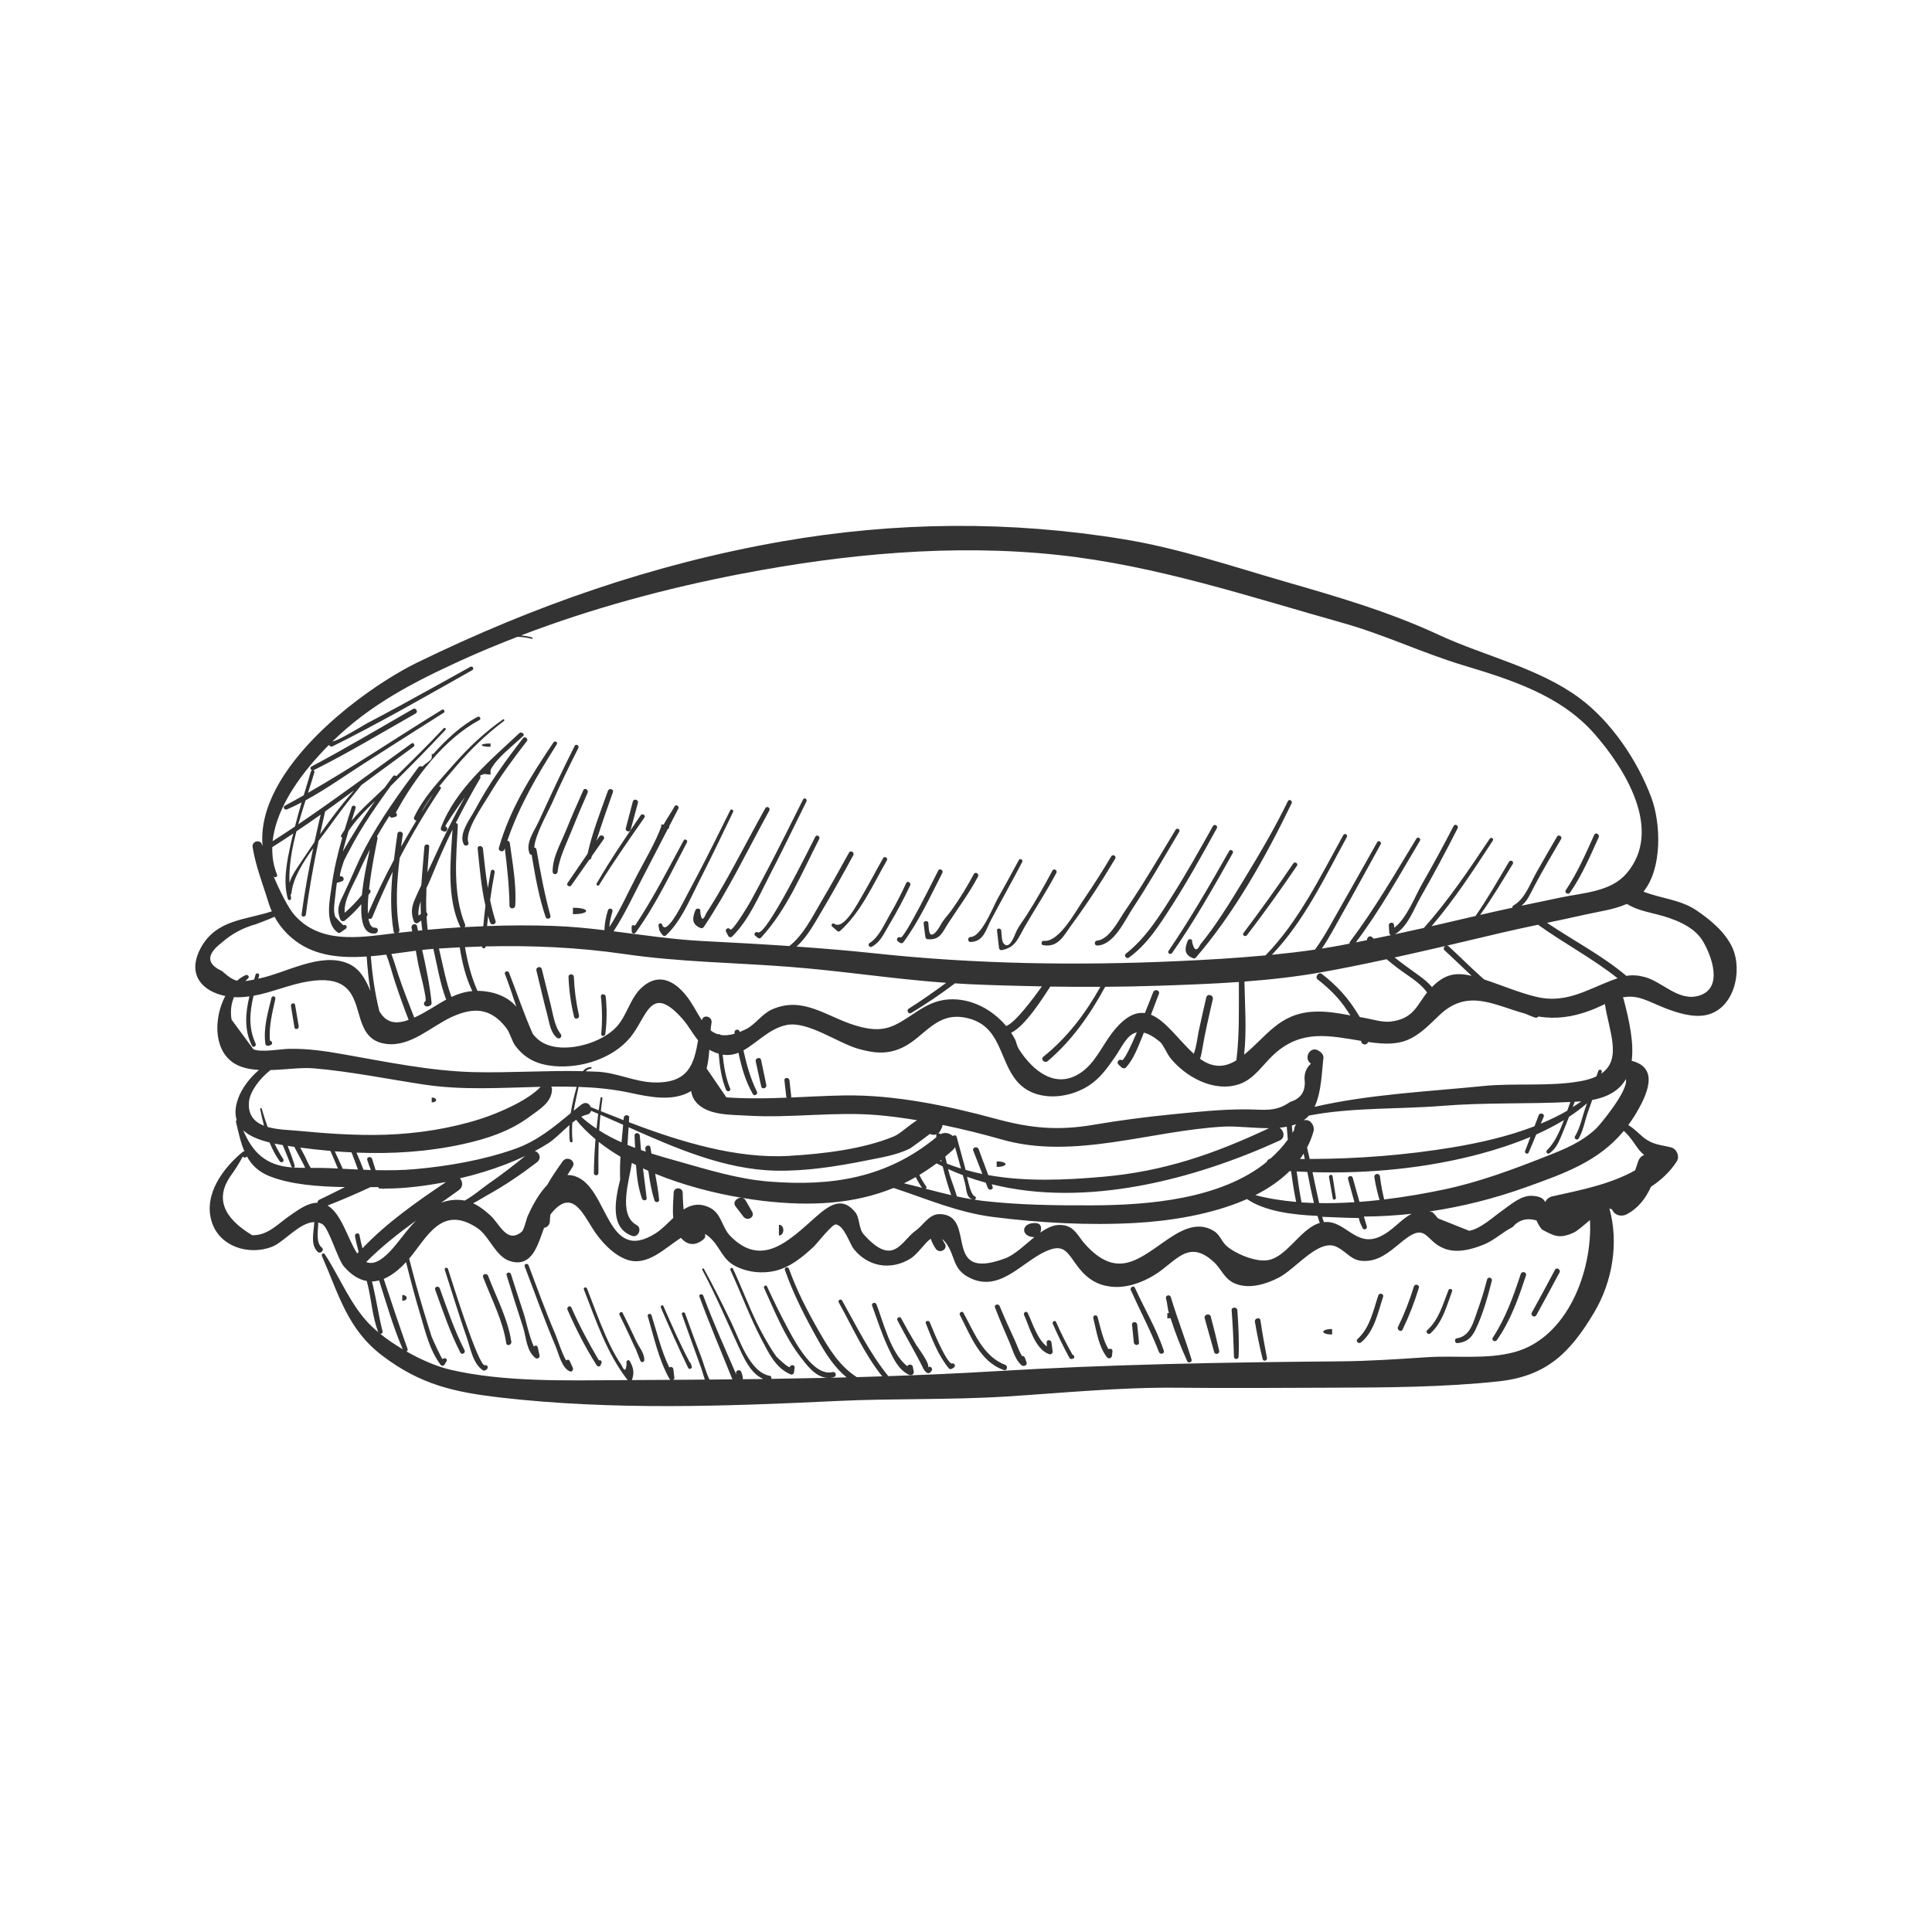 <?xml version="1.0" encoding="utf-8"?>
<!-- Generator: Adobe Illustrator 16.0.0, SVG Export Plug-In . SVG Version: 6.00 Build 0)  -->
<!DOCTYPE svg PUBLIC "-//W3C//DTD SVG 1.1//EN" "http://www.w3.org/Graphics/SVG/1.1/DTD/svg11.dtd">
<svg version="1.1" id="Layer_1" xmlns="http://www.w3.org/2000/svg" xmlns:xlink="http://www.w3.org/1999/xlink" x="0px" y="0px"
	 width="350px" height="350px" viewBox="0 0 350 350" enable-background="new 0 0 350 350" xml:space="preserve">
<g>
	<path fill="#333333" d="M141.108,221.88v1.938C142.175,223.818,142.175,221.88,141.108,221.88"/>
	<path fill="#333333" d="M307.325,164.92c-2.946-1.988-6.468-2.141-9.591-3.396c3.45-4.225,3.141-12.406,1.434-17
		c-2.471-6.655-7.208-13.728-12.96-18.009c-7.431-5.53-17.188-7.62-25.479-11.469c-9.181-4.263-18.44-6.94-28.177-9.75
		c-9.625-2.779-18.995-5.96-28.896-7.591c-20.629-3.398-41.449-3.216-62.062,0.392c-23.215,4.064-44.835,11.617-65.969,21.912
		c-9.842,4.795-29.27,19.223-28.064,33.173c-0.028-0.065-0.054,0.032-0.075-0.071c-0.236-1.142-1.898-0.774-1.723,0.339
		c0.544,3.483,1.921,6.886,2.939,10.253c0.148,0.491,0.335,0.932,0.538,1.398c-4.768,1.584-10.051,1.45-12.87,6.622
		c-2.229,4.089-0.586,7.413,3.923,8.597c0.174,0.046,0.348,0.07,0.521,0.107c-2.061,3.925-2.155,9.543,1.331,12.021
		c1.294,0.921,2.968,1.28,4.771,1.384c-1.758,1.482-3.165,3.448-3.786,5.2c-0.559,1.576-0.579,2.838-0.248,3.874
		c-0.097,0.068-0.169,0.171-0.131,0.326c0.446,1.902,0.833,3.743,1.532,5.354c-0.117-0.002-0.236,0.026-0.334,0.106
		c-3.514,2.9-7.1,7.671-5.616,12.572c1.393,4.607,6.749,6.219,10.933,4.609c2.165-0.833,5.037-4.49,7.73-4.479
		c-0.03,0.05-0.072,0.09-0.075,0.161c-0.072,1.643-0.732,3.928,0.631,5.224c0.507,0.482,1.282-0.328,0.757-0.757
		c-1.168-0.95-0.645-3.15-0.661-4.467c0-0.039-0.028-0.057-0.038-0.089c0.265,0.061,0.526,0.147,0.784,0.297
		c1.191,0.691,2.764,6.359,3.927,7.693c1.356,1.56,2.737,2.371,4.116,2.609c0.086,0.342,0.184,0.68,0.262,1.023
		c0.622,2.755,0.808,5.585,1.818,8.241c-0.417-0.35-0.824-0.699-1.187-1.047c-3.75-3.603-5.665-8.773-8.492-13.066
		c-0.219-0.332-0.677-0.047-0.523,0.306c3.059,6.964,4.598,13.245,10.923,18.053c6.968,5.298,13.104,6.652,21.645,7.627
		c20.068,2.292,40.475,1.575,60.613,0.607c10.313-0.495,20.622-0.169,30.94-0.826c10.265-0.655,20.561-1.687,30.855-1.582
		c9.387,0.097,18.743,0.021,28.131-0.007c9.85-0.027,20.276-0.091,30.06-1.148c8.753-0.948,12.986-5.228,17.294-12.445
		c3.367-5.64,4.499-12.708,2.789-18.852c0.26,0.014,0.472,0.122,0.604,0.383c0.46,0.91,1.676,1.099,2.512,0.657
		c2.148-1.135,3.468-2.932,4.414-4.995c1.839-1.219,3.447-2.704,4.651-4.57c0.606-0.938,0.017-2.302-1.044-2.568
		c-1.983-0.496-3.334-0.449-5.063-1.877c-0.769-0.635-1.469-1.378-2.302-1.937c-0.119-0.079-0.236-0.152-0.354-0.226
		c0.379-0.516,0.747-1.049,1.101-1.62c2.459-3.991,4.518-8.747-0.487-10.018c0.425-3.286-0.431-7.277-1.458-11.146
		c-0.034-0.128-0.078-0.243-0.128-0.35c2.808-0.537,4.664,0.796,7.7,1.975c2.148,0.835,4.967,1.723,7.323,1.24
		c5.135-1.05,6.72-8.009,4.79-12.245C312.54,168.84,309.828,166.611,307.325,164.92 M47.647,154.046
		c-0.001-0.016-0.001-0.025-0.002-0.041c0.002,0.013,0.002,0.027,0.004,0.041H47.647z M58.89,147.012
		c1.769-1.259,3.514-2.549,5.265-3.833c-1.468,1.621-2.809,3.357-4.129,5.097c-0.708,0.935-1.381,1.892-2.052,2.849
		c0.296-1.368,0.601-2.734,0.919-4.098C58.895,147.02,58.889,147.017,58.89,147.012 M56.967,152.556
		c-0.737,1.077-1.466,2.158-2.188,3.248c-0.97,1.465-1.865,2.643-2.346,4.117c-0.108-3.036,0.453-6.195,1.267-9.315
		c1.473-0.993,2.939-1.998,4.392-3.025C57.699,149.237,57.325,150.896,56.967,152.556 M52.743,152.551
		c-0.713,3.302-1.542,6.986-0.595,10.297c0.107,0.379,0.656,0.218,0.583-0.161c-0.04-0.204-0.061-0.414-0.09-0.619
		c0.084-0.058,0.15-0.144,0.161-0.271c0.247-2.622,2.043-5.524,3.938-8.145c-0.838,3.981-1.569,7.982-2.104,12.022
		c-0.066,0.494,0.715,0.492,0.777,0c0.566-4.487,1.37-8.927,2.304-13.344c0.769-1.022,1.512-1.981,2.13-2.838
		c1.375-1.901,2.776-3.811,4.284-5.609c0.339-0.403,0.801-1.014,1.321-1.647c3.156-2.324,6.302-4.654,9.454-6.942
		c0.365-0.264,0.015-0.876-0.356-0.61c-6.806,4.883-13.56,9.934-20.514,14.644c0.412-1.468,0.869-2.922,1.324-4.345
		c3.664-1.985,7.128-4.465,10.601-6.684c4.801-3.066,9.594-6.145,14.416-9.177c0.341-0.214,0.029-0.752-0.315-0.541
		c-8.094,4.96-16.019,10.324-24.267,15.049c0.408-1.27,0.806-2.513,1.156-3.71c0.056-0.189-0.059-0.322-0.204-0.372
		c0.03-0.008,0.059-0.009,0.088-0.025c6.303-3.144,12.333-6.792,18.457-10.263c0.531-0.301,0.052-1.124-0.479-0.818
		c-6.107,3.501-12.15,7.109-18.37,10.41c-0.337,0.179-0.191,0.601,0.095,0.696c-0.092,0.026-0.174,0.08-0.209,0.2
		c-0.43,1.441-0.869,2.883-1.304,4.324c-1.135,0.644-2.275,1.277-3.424,1.892c-0.446,0.238-0.053,0.849,0.388,0.662
		c0.899-0.382,1.78-0.814,2.653-1.268c-0.43,1.451-0.832,2.91-1.209,4.374c-1.338,0.899-2.684,1.783-4.038,2.655
		c0.683-6.542,5.783-13,10.174-17.416c0.057,0.049,0.114,0.098,0.173,0.147c0.159,0.137,0.349,0.165,0.539,0.069
		c8.594-4.282,16.923-9.073,25.284-13.787c0.391-0.221,0.041-0.819-0.352-0.601c-4.199,2.328-8.39,4.672-12.608,6.965
		c-2.017,1.096-4.041,2.181-6.075,3.246c-0.605,0.316-5.311,3.25-6.301,3.306c6.894-6.726,14.634-10.714,23.273-14.666
		c3.357-1.536,6.78-2.947,10.237-4.283c0.86,0.021,1.727,0.132,2.6,0.361c0.157,0.042,0.223-0.198,0.067-0.243
		c-0.681-0.2-1.344-0.308-2.001-0.381c12.875-4.926,26.344-8.548,39.821-11.14c18.749-3.607,38.457-5.481,57.521-3.422
		c17.796,1.923,34.433,7.51,51.593,12.333c7.481,2.105,14.367,5.425,21.784,7.662c8.718,2.628,17.646,5.451,23.763,12.446
		c5.499,6.286,12.484,17.442,5.769,25.255c-2.84,3.304-7.652,3.469-11.903,4.349c-2.38,0.491-4.754,0.982-7.126,1.489
		c1.106-0.885,1.581-2.13,2.349-3.579c1.524-2.875,3.193-5.684,4.83-8.496c0.278-0.479-0.463-0.911-0.741-0.433
		c-1.253,2.143-2.491,4.293-3.71,6.455c-1.144,2.03-2.103,4.86-4.194,6.019c-0.152,0.085-0.197,0.247-0.174,0.397
		c-1.802,0.392-3.604,0.782-5.402,1.203c-0.149,0.036-0.298,0.071-0.447,0.104c2.136-2.975,4.006-6.115,5.916-9.241
		c0.266-0.432-0.421-0.833-0.679-0.397c-1.967,3.314-3.872,6.667-6.068,9.833c-2.654,0.623-5.312,1.239-7.969,1.847
		c4.151-4.826,7.615-10.187,11.107-15.515c0.231-0.355-0.335-0.68-0.567-0.33c-3.735,5.583-7.456,11.149-11.928,16.16
		c-1.748,0.396-3.501,0.774-5.254,1.153c2.362-1.418,3.349-4.432,4.658-6.726c2.342-4.102,4.569-8.261,6.707-12.473
		c0.244-0.479-0.474-0.903-0.723-0.422c-1.813,3.489-3.677,6.952-5.637,10.362c-1.326,2.309-2.824,6.316-5.1,8.071l-0.079-0.58
		c-0.069-0.523-0.951-0.4-0.921,0.124c0.025,0.449,0.053,0.899,0.078,1.348c0.014,0.211,0.133,0.373,0.295,0.456
		c-1.035,0.223-2.076,0.428-3.113,0.641c-0.087-0.09-0.182-0.168-0.267-0.258c-0.414-0.439-1.018,0.03-0.939,0.507
		c-0.677,0.137-1.352,0.283-2.029,0.417c4.369-5.812,7.902-12.186,11.612-18.424c0.246-0.416-0.396-0.789-0.645-0.378
		c-3.853,6.344-7.569,12.746-12.03,18.689c-0.089,0.117-0.104,0.233-0.077,0.335c-0.574,0.11-1.146,0.229-1.72,0.335
		c-1.104,0.203-2.203,0.387-3.302,0.563c1.438-2.112,2.626-4.443,3.852-6.596c2.321-4.074,4.532-8.209,6.811-12.307
		c0.231-0.414-0.4-0.785-0.635-0.372c-2.116,3.72-4.175,7.472-6.311,11.18c-1.552,2.694-3.074,5.674-4.953,8.279
		c-2.608,0.389-5.214,0.683-7.818,0.943c5.809-6.03,9.597-14.068,13.58-21.323c0.229-0.416-0.407-0.787-0.636-0.371
		c-4.117,7.454-8.089,15.653-14.094,21.798c-5.188,0.486-10.389,0.792-15.689,1.035c-18.312,0.843-36.822,0.563-55.054-1.398
		c-4.758-0.511-9.484-0.898-14.208-1.23c1.831-1.684,2.989-3.768,4.288-5.962c2.065-3.493,4.055-7.031,5.987-10.601
		c0.276-0.508-0.498-0.962-0.776-0.454c-1.655,3.028-3.351,6.031-5.103,9.004c-1.648,2.795-3.13,5.856-5.697,7.915
		c-5.219-0.353-10.442-0.633-15.715-0.906c-5.416-0.281-10.771-1.093-16.141-1.768c2.043-3.112,3.599-6.53,5.317-9.829
		c1.507-2.891,3.002-5.789,4.498-8.684c0.238-0.121,0.314-0.301,0.241-0.466c0.558-1.079,1.12-2.156,1.676-3.236
		c0.233-0.455-0.451-0.858-0.689-0.403c-0.573,1.096-1.396,2.188-1.969,3.285c-0.065-0.006-0.437-0.02-0.437-0.02v0.384
		c-1.066,2.9-2.794,5.802-4.323,8.697c-1.69,3.196-3.108,6.489-5.088,9.513c0.067-0.94,0.289-1.86,0.57-2.805
		c0.163-0.544-0.644-0.77-0.815-0.233c-0.404,1.259-0.593,2.373-0.639,3.601c-3.029-0.361-6.056-0.661-9.111-0.77
		c-4.033-0.143-8.09-0.127-12.148,0.02c0.054-0.603,0.124-1.204,0.189-1.806c0.11,0.383,0.219,0.765,0.346,1.146
		c0.208,0.625,1.196,0.361,0.993-0.273c-0.399-1.246-0.712-2.505-0.977-3.77c0.235-1.686,0.501-3.368,0.827-5.043
		c0.088-0.451-0.604-0.643-0.692-0.19c-0.199,1.021-0.375,2.041-0.538,3.062c-0.389-2.368-0.64-4.76-0.901-7.165
		c-0.067-0.6-1.011-0.61-0.949,0c0.348,3.478,0.636,6.951,1.404,10.345c-0.152,1.238-0.282,2.48-0.382,3.726
		c-1.142,0.045-2.285,0.096-3.428,0.161c0.131-0.112,0.203-0.282,0.125-0.474c-2.284-5.612-1.611-12.05-1.314-17.958
		c0.013-0.267-0.168-0.405-0.373-0.427c1.387-2.752,2.873-5.452,4.431-8.11c0.092-0.157,0.052-0.306-0.042-0.408
		c0.023-0.029,0.055-0.073,0.068-0.085c0.092-0.104,0.639-0.2,0.731-0.302c0.161,0.078,1.116,0.132,1.116,0.132v-0.841
		c1.066-2.149,3.793-4.143,5.936-6.185c0.325-0.311-0.39-0.8-0.716-0.493c-5.296,4.978-11.573,10.157-14.215,17.152
		c-0.089,0.236,0.045,0.509,0.269,0.574c0.11,0.03,0.194,0.062,0.305,0.094c0.582,0.165,0.82-0.755,0.235-0.906
		c-0.161-0.041,1.776-2.869,3.559-5.386c-1.96,3.515-3.79,7.104-5.442,10.774c-0.438,0.974-0.906,1.949-1.374,2.926
		c0.103-1.539,0.225-3.081,0.328-4.632c0.038-0.564-0.838-0.561-0.879,0c-0.167,2.3-0.406,4.618-0.55,6.938
		c-0.39,0.825-0.772,1.647-1.126,2.464c-0.639,1.476-0.795,2.514-0.245,4.065c0.103,0.289,0.475,0.523,0.771,0.313
		c0.195-0.14,0.39-0.279,0.584-0.418c0.048,0.589,0.107,1.179,0.191,1.765c-0.257,0.025-0.513,0.056-0.77,0.082
		c-0.058-0.27-0.12-0.542-0.177-0.811c-0.137-0.655-1.135-0.377-1.001,0.277c0.044,0.214,0.08,0.43,0.122,0.645
		c-0.851,0.088-1.704,0.17-2.55,0.27c0.159-0.118,0.266-0.308,0.224-0.552c-0.758-4.375-0.463-8.698,0.057-13.035
		c2.216-4.255,4.667-8.368,7.428-12.512c0.152-0.228-0.068-0.435-0.282-0.426c0.986-1.22,2.02-2.401,3.014-3.569
		c2.622-3.078,5.488-5.856,8.724-8.287c0.168-0.125,0.011-0.412-0.168-0.287c-3.338,2.337-6.264,5.117-8.954,8.175
		c-2.578,2.929-5.473,5.965-7.143,9.529c-0.155,0.333,0.146,0.626,0.416,0.616c-0.96,1.573-1.887,3.154-2.78,4.751
		c0.099-0.751,0.201-1.501,0.301-2.253c0.072-0.542-0.886-0.678-0.962-0.13c-0.223,1.592-0.445,3.18-0.636,4.765
		c-1.683,3.152-3.25,6.378-4.709,9.748c-0.061-0.972-0.017-2.144,0.094-3.396c0.1-0.141,0.208-0.272,0.306-0.418
		c0.185-0.27,0.03-0.518-0.202-0.615c0.439-3.98,1.382-8.343,1.535-9.186c0.029-0.156-0.018-0.284-0.1-0.382
		c0.043-0.076,0.08-0.153,0.124-0.229c0.688-1.196,1.413-2.366,2.156-3.527c0.039,0.226,0.253,0.407,0.511,0.343
		c0.178-0.043,0.356-0.086,0.533-0.13c0.395-0.097,0.355-0.574,0.083-0.738c3.465-6.392,8.738-13.356,15.159-16.812
		c0.378-0.203,0.043-0.775-0.336-0.576c-3.059,1.623-5.572,4.016-8.058,6.761c-0.146-0.035-0.248-0.063-0.248-0.063v0.666
		c0,0.54-1.219,1.092-1.667,1.654c-0.176-0.103-0.574-0.1-0.73,0.109c-3.532,4.754-7.037,9.604-9.783,14.863
		c-1.354,2.595-2.409,5.33-3.683,7.959c-0.845,1.745-1.457,2.753-0.73,4.689c0.148,0.399,0.565,0.51,0.893,0.24
		c1.102-0.916,2.054-1.887,2.941-2.935c-0.119,3.115,0.422,5.529,2.499,5.305c0.651-0.072,0.679-1.077-0.001-1.042
		c-0.66,0.036-1.029-0.611-1.202-1.661c0.231,0.133,0.563,0.09,0.708-0.271c1.146-2.836,2.369-5.553,3.672-8.204
		c-0.347,3.586-0.435,7.172,0.171,10.802c0.027,0.166,0.111,0.273,0.218,0.332c-0.184,0.022-0.37,0.041-0.553,0.063
		c-6.082,0.752-13.037,1.854-17.652-3.391c-1.063-1.208-2.551-4.142-3.768-7.013c0.004,0.008,0.008,0.018,0.014,0.026
		c0.195,0.324,0.789,0.11,0.636-0.268c-0.665-1.648-0.919-3.331-0.873-5.016c1.278-0.806,2.546-1.63,3.806-2.472
		C52.998,151.51,52.856,152.026,52.743,152.551 M289.55,194.015c-0.107,0.327-0.225,0.65-0.334,0.978
		c-0.747,0.355-1.656,0.645-2.775,0.853c-5.635,1.046-11.994,0.317-17.745,0.898c-9.879,0.999-20.666,1.49-30.553,3.771
		c1.271-2.671,1.301-6.314,1.61-8.858c0.059-0.477-0.305-0.94-0.676-1.18c-0.07-0.046-0.143-0.092-0.212-0.138
		c-1.482-0.959-2.822,1.381-1.376,2.354c-0.922,0.829-1.296,1.904-1.123,3.226c0.096,1.902-0.781,3.135-2.635,3.697
		c-2.683,1.913-4.794,1.371-7.977,1.354c-4.481-0.021-8.885,0.454-13.341,0.896c-4.828,0.48-9.52,1.084-14.299,1.898
		c-6.491,1.107-11.417,0.635-17.773-1.094c-8.734-2.378-18.37-4.379-27.441-4.22c-3.199,0.055-6.392,0.238-9.587,0.372
		c0.023-0.056,0.036-0.122,0.026-0.202c-0.107-0.969-0.215-1.937-0.323-2.906c-0.063-0.575-0.974-0.582-0.908,0
		c0.107,0.97,0.216,1.938,0.323,2.906c0.011,0.097,0.049,0.169,0.098,0.233c-1.956,0.076-3.913,0.136-5.872,0.116
		c-1.691,0.005-3.381-0.052-5.067-0.17l-3.583-5.236c0.279-1.073,0.41-2.23,0.493-3.396c0.601,0.349,1.16,0.568,1.699,0.727
		c0.182,2.232,0.471,4.455,1.33,6.537c0.188,0.456,0.94,0.256,0.749-0.206c-0.823-1.999-1.151-4.065-1.361-6.166
		c1.037,0.165,1.975,0.009,2.86-0.347c0.552,2.598,1.254,5.142,2.602,7.479c0.277,0.483,0.983,0.058,0.739-0.434
		c-1.18-2.396-1.871-4.908-2.437-7.472c2.488-1.373,4.698-3.983,7.867-4.603c3.797-0.742,9.246,3.29,13.004,4.342
		c2.898,0.809,5.351,1.055,8.161-0.364c3.834-1.935,5.919-6.348,11.192-5.296c6.52,1.3,5.972,7.582,9.328,11.521
		c3.16,3.707,9.009,3.287,12.841,0.897c2.175-1.354,3.475-3.231,4.912-5.29c1.238-1.774,2.153-4.089,3.963-4.465
		c-1.193,2.772-2.369,5.224-2.727,5.018c-0.489-0.282-1.033,0.392-0.61,0.792c0.184,0.177,0.366,0.352,0.551,0.526
		c0.222,0.211,0.625,0.246,0.842,0c1.352-1.531,2.036-3.407,2.81-5.271c0.139-0.336,0.267-0.677,0.404-1.015
		c0.804,0.197,1.75,0.697,2.908,1.648c0.549,0.451,1.395,2.29,1.694,2.684c2.746,3.614,8.135,6.636,12.799,4.955
		c2.693-0.97,4.224-3.626,6.284-5.468c4.925-4.408,9.865-3.286,15.688-2.327c-0.068,0.612,0.83,0.909,1.18,0.356
		c0.033-0.051,0.037-0.108,0.064-0.16c6.476,0.96,8.344-0.367,12.776-4.714c5.194-5.094,9.936-1.977,15.715-0.409
		c0.572,0.249,1.142,0.501,1.743,0.701c0.269,0.089,0.482-0.014,0.61-0.188c3.208,0.51,6.076,0.117,9.245-1.035
		c0.962-0.35,1.893-0.786,2.822-1.222c0.003,0.023,0.001,0.044,0.004,0.067c0.744,4.841,3.165,9.957-0.689,12.545
		c0.035-0.11,0.075-0.219,0.11-0.328C290.298,193.789,289.678,193.62,289.55,194.015 M278.742,202.05
		c-0.237,0.667-0.507,1.319-0.753,1.982c-4.898,1.891-10.167,3.042-14.69,3.799c-8.568,1.431-17.32,2.109-26.031,2.128
		c-0.151-0.69-0.321-1.376-0.483-2.063c0.481-0.927,0.887-1.906,1.176-2.961c0.247-0.896-0.482-2.149-1.534-2.018
		c-0.085,0.012-0.171,0.023-0.256,0.034c0.355-0.251,0.679-0.534,0.96-0.855c7.749-1.511,16.392-1.131,24.084-1.756
		c7.759-0.632,15.542-0.312,23.277-0.706c-0.191,0.508-0.381,1.034-0.571,1.579c-1.508,0.89-3.127,1.652-4.789,2.344
		c0.171-0.421,0.36-0.834,0.526-1.256C279.88,201.74,278.948,201.473,278.742,202.05 M246.155,220.65
		c0.214,1.066,0.436,1.161,0.677,1.807c0.179,0.479,0.94,0.214,0.779-0.289c-0.187-0.578-0.353-1.199-0.531-1.78
		c2.92-0.008,5.807-0.193,8.666-0.498c-1.979,0.967-3.372,3.07-5.856,4.174c-4.346,1.929-6.256-3.153-10.095-2.657l0.002-0.171
		c0.002-0.101-0.044-0.175-0.107-0.23c-0.059-0.235-0.106-0.327-0.164-0.563c2.412,0.074,4.698,0.209,6.547,0.209H246.155z
		 M239.088,221.56c-0.099,0.027-0.194,0.042-0.296,0.079c-3.302,1.198-5.669,5.977-8.983,6.631c-2.39,0.471-6.189-1.266-7.656-2.6
		c-0.908-0.827-1.126-1.971-2.258-2.671c-3.15-1.944-6.335,0.096-8.99,1.949c-4.864,3.393-8.701,6.686-14.342,0.441
		c-1.19-1.315-1.805-3.047-3.792-3.413c-1.608-0.296-2.91,0.347-4.3,1.316c0.241-0.751,0.284-1.73-1.008-1.73
		c-2.551,0-2.573,2.497-0.088,2.563c-1.786,1.453-3.551,3.2-5.291,3.846c-11.735,4.356-4.923-7.824-11.802-8.025
		c-1.972-0.057-3,2.014-4.387,2.987c-2.66,1.869-4.001,6.743-9.419,0.696c-0.973-1.085-0.664-2.965-1.564-4.062
		c-2.479-3.015-4.878-1.089-7.331,1.077c-4.586,4.047-9.58,9.159-15.322,3.226c-1.46-1.508-1.551-4.018-3.636-5.067
		c-1.88-0.949-3.41-0.574-4.777,0.307c-0.141-1.345-0.15-2.614-0.171-3.045c-0.052-1.048-1.597-1.056-1.635,0
		c-0.053,1.47-0.225,3.056-0.071,4.57c-1.045,0.981-2.045,2.047-3.107,2.731c-9.089,5.866-8.575-8.25-14.68-10.282
		c-0.483-0.161-0.945-0.222-1.393-0.218c0.308-0.483,0.618-0.967,0.931-1.451c0.727-1.129-1.021-2.101-1.778-1.039
		c-1.022,1.434-2.001,2.844-2.825,4.313c-1.582,1.609-2.759,3.938-3.501,5.567c-0.254,0.558-0.675,2.538-1.1,2.89
		c-2.707,2.241-3.995-1.459-5.719-2.998c-0.962-0.857-1.953-1.65-3.093-2.167c0.908-0.446,1.774-1.022,2.521-1.433
		c3.18-1.752,6.148-3.777,9.033-5.977c0.934-0.712,0.446-1.868-0.374-2.038c0.845-0.453,1.678-0.925,2.482-1.447
		c1.191-0.774,2.475-2.133,3.801-3.273c-0.051,0.954-0.042,1.914,0.056,2.885c0.033,0.32,0.542,0.321,0.505,0
		c-0.125-1.124-0.118-2.224-0.044-3.315c0.228-0.184,0.457-0.356,0.687-0.517c1.023,1.267,2.21,2.434,3.513,3.518
		c-0.166,2.038-0.274,4.081-0.299,6.129c-0.007,0.532,0.834,0.533,0.828,0c-0.023-1.895-0.01-3.775,0.048-5.651
		c1.224,0.968,2.549,1.86,3.943,2.686c-0.082,1.383-0.112,2.769-0.058,4.148c-0.975,3.902-1.802,8.759,2.151,10.189
		c1.148,0.416,1.896-1.395,0.829-1.964c-3.436-1.832-1.293-8.176-0.862-11.24c0.246,0.128,0.502,0.24,0.75,0.365
		c0.144,2.101,0.414,4.191,1.094,6.102c0.15,0.422,0.906,0.399,0.842-0.113c-0.224-1.799-0.454-3.583-0.664-5.37
		c0.318,0.147,0.641,0.29,0.965,0.434c0.255,1.831,0.565,3.659,1.119,5.374c0.14,0.437,0.891,0.392,0.842-0.114
		c-0.154-1.576-0.426-3.156-0.721-4.732c5.124,2.106,10.633,3.517,15.622,4.355c-0.785-0.059-1.653,0.786-1.063,1.559l1.422,1.861
		c0.689,0.9,2.172,0.129,1.57-0.917c-0.387-0.672-0.775-1.344-1.163-2.014c-0.156-0.273-0.38-0.409-0.619-0.465
		c1.309,0.217,2.594,0.409,3.81,0.551c8.573,0.992,16.439,0.582,23.611-2.35c5.994,1.971,11.638,4.453,18.085,5.267
		c8.467,1.067,17.229,1.55,25.752,1.072c5.882-0.329,13.671-1.442,20.188-4.323c3.219,2.199,8.163,2.849,12.773,3.043
		C238.812,220.697,238.941,221.132,239.088,221.56 M68.047,211.981c-0.226-0.684-0.438-1.374-0.629-2.011
		c-0.168-0.564-1.062-0.403-0.886,0.163c0.195,0.623,0.425,1.224,0.652,1.826c-0.442-0.015-0.885-0.028-1.327-0.045
		c-0.4-1.049-0.837-2.083-1.274-3.105c6.463,0.255,12.921-0.141,19.301-1.547c4.364-0.962,8.473-2.303,12.086-4.985
		c1.819-1.351,4-2.588,4.03-4.948c0.002-0.173-0.055-0.33-0.138-0.474c1.54-0.02,3.077-0.011,4.608,0.038
		c-0.453,1.578-0.84,3.167-1.08,4.772c-3.193,2.619-6.075,5.069-10.262,6.528c-5.647,1.968-11.862,3.057-17.797,3.593
		C72.891,212.008,70.467,212.036,68.047,211.981 M56.298,211.578c-0.459-0.681-0.866-1.748-1.127-2.227
		c-0.263-0.48-0.514-0.967-0.771-1.451c1.818,0.242,3.638,0.441,5.46,0.6c0.467,1.057,0.917,2.12,1.351,3.19
		c-0.419-0.022-0.838-0.043-1.257-0.064C58.74,211.567,57.519,211.576,56.298,211.578 M62.088,211.735
		c-0.019-0.043-0.037-0.089-0.056-0.132c-0.463-1.009-0.92-2.02-1.376-3.03c1.008,0.079,2.015,0.134,3.023,0.185
		c0.413,1.03,0.793,2.069,1.164,3.112C63.926,211.828,63.009,211.783,62.088,211.735 M96.52,187.296
		c-1.616-3.616-2.85-7.358-4.297-11.065c-0.18-0.46-0.931-0.26-0.75,0.206c0.757,1.955,1.4,3.964,2.076,5.96
		c-0.232-0.28-0.481-0.549-0.769-0.796c-1.513-1.3-3.475-1.903-5.428-2.066c-0.295-0.025-0.577-0.03-0.856-0.031
		c-1.133-2.552-1.796-5.199-2.264-7.922c1.034-0.045,2.067-0.09,3.1-0.119c-0.001,0.01-0.001,0.018-0.002,0.027
		c-0.016,0.41,0.614,0.407,0.636,0c0-0.014,0.002-0.025,0.002-0.038c8.425-0.2,16.783,0.167,25.208,1.391
		c9.908,1.441,19.785,1.536,29.746,2.301c9.531,0.731,18.955,2.223,28.484,2.908c-2.213,1.63-4.462,3.209-6.782,4.678
		c-0.487,0.31-0.045,1.075,0.453,0.775c2.743-1.646,5.372-3.438,7.919-5.36c0.828,0.053,1.653,0.11,2.482,0.146
		c4.419,0.195,8.844,0.323,13.27,0.405c-1.542,2.151-4.84,6.61-6.478,7.178c-2.53-3.039-6.412-5.08-10.419-4.82
		c-2.241,0.145-4.017,1.058-5.845,2.265c-3.967,2.62-5.758,4.053-11.023,2.461c-5.262-1.59-9.537-5.426-15.167-2.891
		c-1.833,0.826-2.927,2.668-4.616,3.523c-0.428,0.216-0.83,0.394-1.214,0.546c-0.005-0.03-0.012-0.059-0.018-0.089
		c-0.12-0.594-1.02-0.342-0.905,0.249c0.01,0.051,0.019,0.1,0.028,0.149c-0.994,0.291-1.832,0.348-2.552,0.223
		c-0.103-0.151-0.292-0.191-0.437-0.115c-0.511-0.15-0.967-0.386-1.373-0.708c0.043-0.471,0.096-0.933,0.169-1.37
		c0.194-1.131-1.48-1.639-1.751-0.482c-0.002,0.007-0.003,0.014-0.004,0.021c-0.924-1.397-1.717-3.094-2.837-4.48
		c-2.26-2.799-5.078-4.125-8.025-1.475c-2.137,1.924-2.671,5.068-4.597,7.151c-2.687,2.904-8.671,4.622-12.41,3.29
		C98.015,188.872,97.175,188.147,96.52,187.296 M68.726,183.197c-0.812-3.282-1.277-6.524-1.547-9.965
		c0.933-0.077,1.864-0.177,2.792-0.292c0.641,1.594,1.045,3.287,1.585,4.927c0.763,2.317,1.582,4.619,2.469,6.892
		c-0.032,0.013-0.061,0.024-0.094,0.036C71.115,185.788,69.715,184.855,68.726,183.197 M75.045,184.347
		c-1.007-2.582-2.026-5.166-2.903-7.795c-0.421-1.265-0.772-2.518-1.241-3.726c1.505-0.197,2.989-0.413,4.426-0.596
		c0.156,0.872,0.309,1.743,0.474,2.612c0.126,0.663,1.647,6.313,1.253,6.542c-0.506,0.296-0.166,1.064,0.393,0.932
		c0.111-0.025,0.221-0.053,0.331-0.077c0.22-0.054,0.434-0.306,0.411-0.542c-0.315-3.182-0.998-6.414-1.701-9.605
		c0.688-0.078,1.362-0.146,2.019-0.194c0.713,3.086,1.2,6.231,2.32,9.194C78.929,182.115,77.145,183.415,75.045,184.347
		 M77.479,168.437c-0.099-0.795-0.159-1.589-0.204-2.382c0.27-0.238,0.193-0.628-0.037-0.8c-0.054-1.464-0.04-2.927,0.021-4.391
		c0.251-0.524,0.491-1.022,0.677-1.474c0.978-2.368,1.967-4.728,3.049-7.05c0.322-0.692,0.659-1.375,0.994-2.06
		c-0.365,5.726-1.088,12.269,1.366,17.582c0.024,0.053,0.058,0.091,0.096,0.125C81.45,168.108,79.461,168.256,77.479,168.437
		 M76.244,165.581c-0.143,0.094-0.285,0.188-0.429,0.282c-0.091-0.808,0.091-1.68,0.393-2.553
		C76.197,164.068,76.21,164.825,76.244,165.581 M81.787,180.606c-1.038-2.846-1.563-5.826-2.265-8.773
		c1.255-0.082,2.51-0.156,3.763-0.217c0.432,2.744,1.06,5.412,2.276,7.928C84.176,179.667,82.947,180.065,81.787,180.606
		 M189.797,192.235c4.395-3.733,7.676-8.424,10.415-13.466c3.183-0.025,6.366-0.081,9.549-0.189c4.907-0.164,9.8-0.34,14.674-0.684
		c-0.018,4.667,0.127,9.544-0.452,14.187c-2.536,1.604-4.659,1.102-6.59-0.272c0.18-0.473,0.287-1.01,0.389-1.621
		c0.508-3.08,1.232-6.128,1.931-9.17c0.179-0.771-1.008-1.101-1.187-0.326c-0.47,2.021-0.923,4.049-1.362,6.078
		c-0.238,1.108-0.385,2.81-0.898,4.125c-2.661-2.377-5.028-5.965-7.754-7.072c0.483-1.263,0.962-2.528,1.438-3.793
		c0.246-0.654-0.791-0.926-1.041-0.288c-0.15,0.384-0.747,1.926-1.5,3.788c-1.777-0.24-3.729,0.679-6.021,3.703
		c-1.833,2.421-3.053,5.43-5.704,7.171c-4.486,2.944-8.564-0.419-11.048-4.26c-0.485-0.751-0.46-1.307-0.804-1.957
		c-0.197-0.373-0.421-0.733-0.654-1.088c2.628-1.271,5.83-6.458,7.098-8.374c3.025,0.046,6.051,0.063,9.076,0.043
		c-2.7,4.828-6,9.191-10.345,12.674C188.446,191.89,189.246,192.704,189.797,192.235 M261.713,172.18
		c1.644,1.504,3.248,3.082,4.892,4.606c-2.885-0.674-4.852-0.343-7.19,2.032c-0.62-0.752-1.415-1.411-2.363-2.096
		c-1.494-1.075-2.98-2.136-4.41-3.265c3.074-0.675,6.144-1.369,9.21-2.086C261.569,171.523,261.41,171.902,261.713,172.18
		 M251.195,173.771c0.638,0.531,1.281,1.053,1.943,1.559c1.781,1.366,4.107,2.614,5.389,4.475c-1.861,2.31-2.422,4.746-6.563,5.258
		c-1.558,0.193-3.49-0.458-5.101-0.721c-0.17-0.027-0.339-0.058-0.509-0.088c-0.135-0.202-0.259-0.392-0.363-0.565
		c-1.731-2.885-3.863-5.199-6.528-7.252c-0.562-0.433-1.329,0.55-0.765,0.99c2.088,1.63,3.944,3.433,5.376,5.679
		c0.134,0.21,0.342,0.509,0.569,0.842c-2.24-0.412-4.485-0.809-6.776-0.667c-6.171,0.381-8.354,4.428-12.486,7.785
		c0.497-4.315,0.136-9.011,0.062-13.246c4.666-0.352,9.314-0.862,13.948-1.686C243.348,175.429,247.275,174.618,251.195,173.771
		 M135.388,202.108c7.887,0.486,15.795-0.773,23.667-0.089c2.316,0.201,4.693,0.523,7.083,0.918
		c-1.58,0.996-3.095,2.466-4.153,2.911c-5.619,2.362-13.093,3.206-19.076,3.552c-9.506,0.547-19.706-2.566-28.979-6.102
		c0.019-0.267,0.031-0.533,0.05-0.8c0.043-0.631-0.928-0.623-0.979,0c-0.012,0.143-0.026,0.285-0.038,0.427
		c-1.396-0.539-2.768-1.085-4.112-1.627c0.086-0.77,0.167-1.537,0.287-2.307c0.035-0.222-0.303-0.318-0.34-0.094
		c-0.124,0.745-0.224,1.495-0.33,2.244c-0.454-0.184-0.91-0.369-1.357-0.551c-0.031-0.013-0.05,0.006-0.078,0.003
		c-0.215-0.633-0.905-1.121-1.731-0.472c-0.47,0.369-0.926,0.738-1.375,1.104c0.129-0.793,0.281-1.587,0.474-2.385
		c0.117-0.486,0.238-1.198,0.414-1.939c3.115,0.11,6.208,0.405,9.259,1.058c3.453,0.736,7.564,1.651,10.88-0.156
		c0.091-0.051,0.159-0.115,0.246-0.168c0.102,0.596,0.274,1.129,0.542,1.549C127.635,202.149,132.345,201.921,135.388,202.108
		 M231.818,204.298c0.444-0.04,0.872-0.108,1.292-0.186c0.061,0.783,0.124,1.564,0.191,2.346c-0.935,1.272-1.992,2.415-3.153,3.438
		c-0.355,0.077-0.587,0.306-0.677,0.604c-8.345,6.782-21.508,7.826-31.651,7.862c-6.545,0.022-13.205-0.057-19.714-0.806
		c-0.541-0.063-1.078-0.142-1.615-0.224c0.329-0.032,0.435-0.484,0.076-0.615c-0.593-0.217-1.062-2.046-1.385-3.53
		c1.12,0.402,2.254,0.755,3.398,1.069c0.125,0.319,0.248,0.639,0.373,0.959c0.207,0.528,1.065,0.311,0.867-0.238
		c-0.054-0.148-0.11-0.294-0.163-0.439c17.16,4.291,36.716-0.878,52.131-7.903C232.896,206.129,232.618,204.856,231.818,204.298
		 M234.454,204.721c-0.1,0.169-0.211,0.321-0.313,0.487c-0.039-0.44-0.071-0.882-0.106-1.322c0.263-0.074,0.536-0.13,0.783-0.226
		C234.568,203.978,234.43,204.356,234.454,204.721 M233.895,212.177c0.238,1.862,0.537,3.717,0.913,5.56
		c-2.568-0.223-5.059-0.611-7.39-1.232c2.334-1.172,4.442-2.61,6.196-4.34C233.708,212.169,233.802,212.17,233.895,212.177
		 M165.893,213.234c0.323,0.676,0.701,1.324,1.134,1.945c-1.086-0.279-2.17-0.557-3.26-0.813
		C164.484,214.022,165.191,213.637,165.893,213.234 M167.77,214.901c-0.47-0.654-0.871-1.338-1.215-2.051
		c1.051-0.636,2.086-1.33,3.107-2.095c0.371,0.195,0.747,0.374,1.121,0.558c0.424,1.751,0.93,3.48,1.535,5.197
		c-1.544-0.358-3.078-0.756-4.611-1.154C167.837,215.25,167.899,215.079,167.77,214.901 M172.618,208.327
		c0.179-0.164,0.302-0.339,0.397-0.517c0.367,1.294,0.724,2.592,1.087,3.887c-0.863-0.266-1.719-0.565-2.566-0.896
		c-0.098-0.427-0.201-0.852-0.294-1.279C171.704,209.139,172.163,208.745,172.618,208.327 M170.575,210.416
		c-0.097-0.042-0.195-0.076-0.291-0.118c0.075-0.058,0.147-0.119,0.222-0.18C170.529,210.217,170.552,210.316,170.575,210.416
		 M173.348,216.738c-0.417-1.527-1.101-3.029-1.494-4.553c-0.035-0.133-0.059-0.269-0.093-0.401c0.88,0.402,1.77,0.771,2.667,1.113
		c0.131,0.485,0.276,0.968,0.398,1.455c0.278,1.112,0.16,2.58,1.401,2.943C175.26,217.139,174.301,216.947,173.348,216.738
		 M199.79,213.186c-6.884,0.604-13.964,0.908-20.749-0.303c-0.579-1.568-1.155-3.14-1.752-4.703
		c-0.229-0.604-1.211-0.337-0.973,0.269c0.551,1.406,1.099,2.816,1.646,4.226c-1.023-0.208-2.039-0.455-3.045-0.741
		c-0.047-0.217-0.088-0.396-0.12-0.516c-0.508-1.819-1.004-3.644-1.492-5.47c-0.093-0.35-0.504-0.339-0.685-0.128
		c-0.566-0.538-1.449-0.782-2.251-0.352c-0.092-0.142-0.254-0.182-0.408-0.147c0.14-0.113,0.267-0.263,0.37-0.457
		c0.079-0.148,0.157-0.298,0.235-0.445c0.112-0.213,0.168-0.424,0.189-0.628c3.673,0.756,7.313,1.668,10.757,2.65
		c13.055,3.73,26.935-1.634,40.225-2.347c2.261-0.121,5.292,0.295,8.165,0.288C219.964,209.047,210.888,212.213,199.79,213.186
		 M169.606,205.843c0.01,0.056,0.021,0.108,0.032,0.165c-8.947,7.385-18.915,8.959-30.333,8.04
		c-5.81-0.467-11.345-2.236-16.926-3.798c-1.447-0.403-2.91-0.822-4.364-1.281c-0.063-0.369-0.134-0.737-0.191-1.104
		c-0.094-0.604-1.004-0.344-0.915,0.252c0.025,0.167,0.044,0.34,0.068,0.509c-0.283-0.095-0.568-0.189-0.852-0.288
		c-0.083-0.865-0.16-1.733-0.223-2.608c-0.043-0.604-0.986-0.611-0.95,0c0.045,0.726,0.075,1.473,0.105,2.223
		c-0.464-0.172-0.926-0.349-1.382-0.537c0.061-1.068,0.129-2.138,0.198-3.208c8.553,3.813,17.461,7.688,26.731,7.87
		c5.385,0.106,10.988-0.769,16.258-1.83c2.632-0.531,5.582-0.973,7.99-2.194c0.196-0.102,2.69-1.92,3.615-2.635
		c0.404,0.213,0.872,0.23,1.274,0.022C169.638,205.533,169.571,205.669,169.606,205.843 M108.771,201.953
		c1.364,0.591,2.737,1.198,4.12,1.814c-0.096,1.058-0.199,2.117-0.293,3.178c-1.402-0.622-2.757-1.332-4.043-2.155
		C108.608,203.845,108.675,202.899,108.771,201.953 M108.065,204.464c-0.966-0.651-1.904-1.347-2.771-2.15
		c0.35-0.175,0.701-0.319,1.053-0.393c0.433-0.093,0.657-0.369,0.728-0.691c0.432,0.181,0.866,0.369,1.299,0.555
		C108.257,202.676,108.157,203.57,108.065,204.464 M83.321,213.46c2.841-0.658,5.629-1.504,8.297-2.534
		c1.193-0.459,2.372-0.965,3.531-1.515c-2.125,1.73-4.298,3.413-6.553,4.967c-1.221,0.843-2.857,2.29-4.425,3.12
		c-0.104-0.02-0.202-0.046-0.309-0.06c-1.451-0.196-2.757,0-3.953,0.452c1.084-0.764,2.167-1.526,3.234-2.304
		C83.935,215.015,83.83,214.007,83.321,213.46 M235.78,217.822c-0.35-1.862-0.64-3.73-0.883-5.602
		c0.646,0.034,1.293,0.063,1.94,0.088c0.369,1.886,0.738,3.775,1.195,5.626C237.277,217.912,236.525,217.873,235.78,217.822
		 M235.516,209.962c0.23-0.315,0.441-0.644,0.649-0.976c0.07,0.325,0.141,0.647,0.208,0.975
		C236.088,209.96,235.802,209.965,235.516,209.962 M285.279,199.592c0.387-0.021,0.773-0.036,1.161-0.063
		c0.012-0.001,0.021-0.003,0.033-0.004c-0.495,0.368-1.036,0.694-1.563,1.034C285.033,200.236,285.156,199.915,285.279,199.592
		 M291.775,177.676c-4.507,1.769-8.279,4.139-13.395,2.926c-3.234-0.769-6.374-2.143-9.526-3.165
		c-2.2-1.928-4.269-4.044-6.406-5.992c-0.107-0.098-0.223-0.13-0.337-0.132c3.341-0.783,6.682-1.573,10.024-2.361
		c2.157-0.507,4.324-0.97,6.493-1.428c4.725,3.378,9.859,6.095,14.415,9.687C292.646,177.345,292.232,177.497,291.775,177.676
		 M76.303,147.244c0.645-1.232,1.422-2.397,2.267-3.522C77.795,144.894,77.039,146.067,76.303,147.244 M65.559,162.143
		c-0.945,1.175-1.973,2.23-3.113,3.216c-0.226-2.336,1.709-5.354,2.595-7.382c0.606-1.391,1.272-2.748,1.968-4.09
		C66.521,156.039,65.841,159.231,65.559,162.143 M40.215,175.911c-2.801-1.279-2.843-2.971-0.13-5.075
		c1.824-1.624,3.916-2.759,6.273-3.407c1.158-0.456,2.298-0.843,3.376-1.354c0.941,1.735,2.262,3.248,3.901,4.454
		c3.628,2.674,8.167,3.063,12.791,2.755c0.146,2.138,0.358,4.206,0.683,6.255c-0.845-2.047-1.891-4.079-4.068-4.998
		c-4.954-2.091-11.186,1.692-16.022,2.708c-0.084,0.018-0.155,0.032-0.235,0.049c0.054-0.185,0.108-0.369,0.164-0.553
		c0.121-0.412-0.519-0.587-0.644-0.177c-0.088,0.293-0.178,0.589-0.269,0.886c-0.619,0.128-1.139,0.227-1.595,0.28
		c0.146-0.143,0.28-0.288,0.438-0.428c0.424-0.264,0.054-0.846-0.382-0.654c-0.555,0.242-1.072,0.597-1.557,1.015
		C42.149,177.466,41.383,176.955,40.215,175.911 M45.893,190.071c-1.313-1.781-2.624-3.563-3.937-5.346
		c-0.253-1.445-0.103-2.804,0.43-4.08c0.941,0.06,1.872-0.014,2.799-0.143c-0.721,2.999-0.988,6.059,0.461,8.946
		c0.223,0.443,0.871,0.054,0.662-0.389c-1.338-2.846-1.068-5.771-0.377-8.663c3.35-0.61,6.629-2.083,9.926-2.608
		c12.551-2,6.044,10.295,14.107,11.329c4.503,0.58,8.291-3.314,12.063-4.973c3.592-1.579,6.774-1.734,9.703,2.099
		c0.735,0.961,0.93,2.295,1.679,3.281c1.81,2.373,4.111,3.37,7.095,3.62c4.822,0.404,10.528-1.402,13.669-5.195
		c3.058-3.693,3.631-9.984,9.498-3.334c1.089,1.236,1.78,2.64,2.793,3.846c-0.742,4.276-1.688,7.863-8.13,7.628
		c-3.395-0.123-6.556-1.739-9.985-1.93c-0.75-0.042-1.504-0.065-2.257-0.087c0.263-0.252,0.571-0.421,0.937-0.468
		c0.187-0.023,0.197-0.318,0-0.302c-0.665,0.05-1.109,0.339-1.439,0.75c-6.581-0.157-13.259,0.337-19.836,0.17
		c-7.782-0.196-15.803-1.865-23.467-3.214c-3.412-0.6-6.48-1.068-9.954-1.004C50.967,190.032,47.155,190.716,45.893,190.071
		 M45.11,199.576c0.172-1.792,1.85-4.125,3.889-5.723c2.759-0.082,5.6-0.498,7.724-0.322c6.731,0.557,13.558,1.969,20.245,2.97
		c6.914,1.033,13.972,0.549,20.977,0.386c-2.356,2.531-7.812,4.823-10.836,5.795c-5.476,1.762-11.456,2.683-17.175,2.879
		c-5.332,0.184-10.798-0.215-16.111-0.721c-1.44-0.137-3.556-0.162-5.346-0.685c-0.39-1.077-0.736-2.18-1.065-3.311
		c-0.053-0.183-0.318-0.105-0.282,0.078c0.201,0.998,0.432,2.009,0.704,3.015C46.128,203.278,44.875,202.041,45.11,199.576
		 M44.055,204.757c1.16,1.095,2.916,1.757,4.781,2.211c0.49,1.207,1.089,2.363,1.845,3.418c0.295,0.411,0.857,0.021,0.641-0.374
		c0.003-0.002,0.007-0.005,0.011-0.007c-0.61-0.923-1.129-1.866-1.594-2.828c0.498,0.102,0.994,0.19,1.487,0.272
		c0.54,1.276,1.04,2.568,1.563,3.854c0.145,0.356,0.711,0.226,0.594-0.164c-0.365-1.205-0.808-2.379-1.271-3.549
		c0.412,0.062,0.813,0.119,1.203,0.173c0.573,1.083,1.154,2.158,1.716,3.244c0.096,0.186,0.175,0.377,0.252,0.564
		c-0.808-0.007-1.615-0.023-2.417-0.082C47.999,211.135,45.702,208.604,44.055,204.757 M57.864,217.337
		c-0.244,0.115-0.346,0.327-0.362,0.555c-1.822,0.005-3.486,1.315-4.909,2.268c-2.12,1.417-4.017,3.706-6.907,3.61
		c-5.285-3.164-6.622-6.695-4.011-10.597c0.861-1.169,1.636-2.395,2.322-3.677c0.151,0.327,0.566,0.24,0.725-0.01
		c0.84,1.523,2.068,2.781,4.081,3.585c3.836,1.533,8.894,1.905,13.684,1.979C60.954,215.83,59.419,216.604,57.864,217.337
		 M64.705,227.08c-1.678-2.549-2.806-7.174-5.357-8.69c2.627-1.019,5.205-2.138,7.761-3.328c0.478-0.003,0.948-0.007,1.407-0.01
		c0.018,0.037,0.031,0.073,0.049,0.108c0.094,0.187,0.374,0.233,0.545,0.122c0.101-0.063,0.2,0.162,0.3,0.099
		c0.099-0.064,0.135-0.062,0.145-0.062h0.276c3.635,0,7.337-0.503,10.978-1.19c-5.322,3.587-10.706,7.347-15.146,12.011
		c-0.206-0.781-0.394-1.602-0.542-2.399c-0.101-0.529-0.905-0.32-0.809,0.206c0.175,0.969,0.414,1.91,0.667,2.856
		C64.888,226.899,64.792,226.982,64.705,227.08 M72.088,225.028c-2.619,3.342-4.363,4.147-5.691,3.623
		c-0.006-0.02-0.012-0.04-0.018-0.061c2.744-2.764,5.812-5.167,8.969-7.456C74.164,222.366,73.094,223.744,72.088,225.028
		 M68.887,241.641c0.242,0.018,0.492-0.168,0.411-0.485c-0.699-2.748-1.095-5.545-1.735-8.303c-0.056-0.235-0.126-0.468-0.185-0.702
		c0.435-0.007,0.868-0.074,1.3-0.187c1.335,4.178,2.546,8.441,4.288,12.471C71.495,243.56,70.098,242.615,68.887,241.641
		 M274.4,244.936c-5.078,1.39-10.672,0.589-15.886,0.936c-5.29,0.352-10.546,0.706-15.851,0.75
		c-20.966,0.173-41.704,0.541-62.641,1.804c-6.353,0.382-12.723,0.659-19.1,0.874c-3.344-4.126-5.783-9.09-8.37-13.704
		c-0.22-0.392-0.82-0.041-0.602,0.351c2.47,4.423,4.661,9.423,7.879,13.389c-1.54,0.049-3.08,0.102-4.62,0.145
		c-3.104-2-4.965-5.037-6.791-8.207c-2.118-3.677-4.048-7.417-5.489-11.419c-0.167-0.46-0.905-0.263-0.739,0.204
		c1.538,4.376,3.647,8.492,5.911,12.533c1.465,2.617,3.01,5.092,5.286,6.935c-1.002,0.026-2.005,0.046-3.009,0.068
		c0.229-0.021,0.462-0.059,0.704-0.131c0.572-0.173,0.335-1.035-0.248-0.896c-3.458,0.829-6.728-5.349-7.991-7.68
		c-1.391-2.57-2.679-5.197-3.898-7.854c-0.163-0.354-0.684-0.045-0.523,0.307c1.862,4.076,3.655,8.593,6.369,12.187
		c1.3,1.721,2.915,3.963,5.09,4.079c-3.383,0.076-6.767,0.139-10.149,0.188c0.063-0.229-0.016-0.508-0.287-0.555
		c-3.625-0.644-5.517-6.638-6.9-9.515c-1.597-3.324-3.24-6.621-5.021-9.853c-0.106-0.195-0.4-0.023-0.296,0.173
		c2.369,4.438,4.327,9.021,6.423,13.586c1.008,2.191,2.28,5.209,4.632,6.188c-1.237,0.017-2.475,0.027-3.712,0.042
		c0.032-0.366-0.084-0.772-0.268-1.296c-0.202-0.584-1.12-0.345-0.934,0.257c-0.006,0.04-0.011,0.08-0.017,0.121
		c-2.044-4.722-4.162-9.409-5.953-14.234c-0.16-0.43-0.853-0.245-0.692,0.19c1.862,5.046,3.964,9.996,5.976,14.983
		c-1.387,0.015-2.772,0.03-4.157,0.041c-0.68-1.398-1.144-3.216-1.57-4.301c-0.999-2.538-1.908-5.107-2.84-7.669
		c-0.133-0.363-0.717-0.207-0.584,0.16c1.16,3.2,2.273,6.418,3.452,9.611c0.244,0.658,0.439,1.447,0.699,2.205
		c-1.918,0.017-3.834,0.031-5.751,0.043c0.145-0.069,0.259-0.189,0.237-0.381c-0.06-0.516-0.122-1.029-0.183-1.545
		c-0.046-0.396-0.519-0.51-0.737-0.31c-1.446-3.009-2.222-6.293-3.227-9.474c-0.134-0.426-0.8-0.247-0.673,0.185
		c1.142,3.852,1.96,7.847,3.948,11.379c0.042,0.075,0.113,0.113,0.183,0.149c-2.334,0.016-4.668,0.027-7,0.04
		c0.462-1.358,0.297-2.177-0.379-3.433c-0.207-0.386-0.775-0.046-0.584,0.342c-0.079,1.479-0.386,1.608-0.925,0.385
		c-0.378-0.563-0.737-1.139-1.077-1.726c-0.682-1.188-1.268-2.429-1.822-3.68c-1.229-2.779-2.237-5.648-3.348-8.474
		c-0.139-0.353-0.714-0.2-0.575,0.159c2.225,5.686,4.145,11.55,7.927,16.432c-0.395,0.003-0.789,0.005-1.183,0.007
		c-9.897,0.053-21.232,0.374-30.931-1.889c-2.433-0.568-5.281-1.793-7.941-3.304c0.155-0.091,0.264-0.257,0.193-0.455
		c-1.5-4.216-2.922-8.444-4.318-12.694c1.385-0.569,2.742-1.637,4.044-3.038c0.813,3.271,1.681,6.524,2.649,9.752
		c0.936,3.117,1.618,6.156,3.577,8.809c0.189,0.257,0.557,0.294,0.741,0c0.119-0.191,0.239-0.382,0.358-0.575
		c0.28-0.449-0.397-0.817-0.698-0.406c-0.099,0.135-1.907-3.791-2.011-4.119c-0.539-1.679-1.054-3.373-1.563-5.063
		c-0.904-2.99-1.719-6.005-2.489-9.033c3.211-3.791,5.854-9.879,12.346-5.541c2.243,1.5,3.278,5.248,6.061,6.035
		c3.86,1.092,4.867-2.917,6.03-6.064c0.543-0.112,1.028-0.5,1.043-1.207c0.009-0.405,0.052-0.798,0.104-1.185
		c0.048-0.068,0.092-0.144,0.143-0.206c4.142-5.107,6.021,0.896,8.35,3.945c1.374,1.801,3.189,3.659,5.405,4.42
		c3.7,1.271,6.842-2.136,9.755-3.957c1.039,1.234,2.487,1.597,4.073,0.274c0.36-0.3,0.395-0.674,0.254-0.992
		c0.283,0.146,0.563,0.342,0.843,0.594c2.133,1.914,2.217,4.164,5.149,5.469c2.063,0.916,4.461,1.142,6.663,0.645
		c2.768-0.624,5.021-2.495,7.052-4.372c0.527-0.487,3.364-4.131,4.014-4.052c1.543,0.185,2.5,3.522,3.287,4.491
		c2.603,3.209,6.676,3.855,10.172,1.743c1.428-0.864,2.554-2.813,3.736-3.643c0.228,0.633,0.519,1.246,0.922,1.821
		c0.683,0.977,2.283,0.081,1.62-0.946c-0.175-0.274-0.33-0.554-0.466-0.837c0.258,0.208,0.523,0.486,0.803,0.882
		c1.514,2.142,1.127,4.403,3.715,5.905c5.573,3.237,9.6-2.322,14.057-4.45c3.787-1.807,4.113,0.382,6.35,3.119
		c1.47,1.796,3.164,2.875,5.554,3.175c2.79,0.349,5.625-0.661,7.975-2.095c3.876-2.366,6.08-6.638,10.734-2.387
		c1.448,1.322,1.899,3.135,3.928,3.956c2.539,1.03,5.577,0.087,7.87-1.101c3.168-1.641,7.293-7.212,10.54-5.541
		c2.204,1.134,2.711,2.851,5.769,2.483c2.536-0.305,4.453-2.244,6.362-3.743c4.2-3.296,3.815,0.266,7.405,1.576
		c2.307,0.843,4.956,0.1,7.107-0.783c1.912-0.783,3.36-2.242,5.16-3.134c1.12-1.313,2.567-1.719,4.338-1.219
		c0.247,0.6,0.576,1.146,0.984,1.638c2.262,1.226,3.193,1.738,5.784,0.563c0.629-0.287,1.751-1.287,2.926-2.258
		C288.505,230.372,283.925,242.328,274.4,244.936 M296.948,208.34c0.321,0.376,0.615,0.654,0.902,0.891
		c-0.471,0.184-0.876,0.557-1.08,1.169c-0.171,0.514-0.353,1.061-0.546,1.613c-4.523,2.548-9.916,3.588-14.971,4.71
		c-0.696,0.153-1.108,0.557-1.302,1.044c-0.327-0.552-0.712-0.989-2.214-1.125c-2.124-0.189-3.927,1.51-5.514,2.609
		c-1.65,1.144-3.953,3.353-6.063,3.72c-1.889-0.753-3.777-1.504-5.665-2.257c-0.299-0.405-0.63-0.781-0.997-1.129
		c-0.195-0.051-0.376-0.08-0.56-0.113c5.946-0.867,11.78-2.347,17.546-4.411c6.93-2.481,13.118-4.668,17.679-10.184
		C295.361,205.885,296.456,207.766,296.948,208.34 M294.541,195.497c0.533,2.108-4.934,8.518-5.329,8.892
		c-2.725,2.582-5.774,3.783-9.198,5.133c-5.946,2.34-11.958,4.587-18.221,5.922c-3.361,0.718-7.125,1.38-11.037,1.85
		c-0.321-1.365-0.597-2.739-0.759-4.134c-0.084-0.737-1.126-0.609-1.011,0.137c0.215,1.392,0.543,2.749,0.93,4.094
		c-1.202,0.134-2.415,0.246-3.635,0.337c-0.42-1.449-0.821-2.903-1.222-4.362c-0.147-0.545-0.997-0.313-0.846,0.234
		c0.386,1.396,0.759,2.799,1.158,4.192c-2.135,0.138-4.276,0.196-6.396,0.158c-0.415-1.862-0.809-3.73-1.2-5.6
		c10.213,0.289,20.672-0.704,30.438-3.334c2.903-0.781,6.011-1.785,9.043-3.054c-0.33,0.858-0.637,1.728-0.981,2.581
		c-0.147,0.367,0.483,0.637,0.646,0.271c0.483-1.089,0.923-2.197,1.384-3.295c1.728-0.768,3.411-1.632,5.009-2.604
		c-0.753,2.049-1.65,4.089-3.072,5.472c-0.281,0.273,0.089,0.78,0.43,0.555c1.358-0.901,1.868-2.432,2.477-3.886
		c0.378-0.902,0.735-1.815,1.087-2.729c1.157-0.754,2.249-1.576,3.271-2.461c-0.068,0.185-0.133,0.37-0.2,0.554
		c-0.634,1.739-1.016,3.859-1.98,5.436c-0.261,0.428,0.423,0.828,0.672,0.393c0.833-1.458,1.11-3.217,1.67-4.792
		c0.261-0.729,0.518-1.459,0.775-2.188C291.555,198.695,293.472,197.351,294.541,195.497 M307.663,180.41
		c-3.668,1.003-6.567-2.615-9.764-3.43c-1.273-0.324-2.259-0.361-3.264-0.19c-4.415-3.721-9.601-6.387-14.378-9.612
		c2.295-0.482,4.592-0.963,6.88-1.483c2.259-0.515,5.221-0.894,7.584-1.938c1.785,1.063,3.316,1.348,5.472,1.898
		c2.882,0.735,6.611,2.044,8.279,4.811C309.986,172.977,312.393,179.117,307.663,180.41"/>
	<path fill="#333333" d="M61.213,168.953c0.114,0.079,0.313,0.08,0.428,0c0.332-0.233,0.667-0.465,0.999-0.699
		c0.383-0.27,0.046-0.876-0.372-0.637c-0.099,0.056-1.476-1.425-1.496-1.47c-0.493-1.066-0.132-2.805-0.017-3.956
		c0.074-0.755,0.166-1.505,0.263-2.254c0.007-0.002,0.015,0.001,0.022-0.001c0.297-0.092,0.594-0.183,0.891-0.274
		c0.57-0.176,0.336-1.041-0.246-0.895c-0.408,0.102,0.637-2.865,0.672-2.938c0.367-0.764,0.795-1.515,1.194-2.264
		c0.786-1.484,1.622-2.932,2.52-4.351c1.487-2.351,3.104-4.612,4.738-6.862c0.108-0.107,0.221-0.213,0.328-0.321
		c3.228-3.226,6.446-6.458,9.56-9.796c0.189-0.204-0.115-0.511-0.307-0.307c-2.804,2.957-5.694,5.827-8.597,8.684
		c-0.137-0.156-0.432-0.206-0.596,0.016c-0.511,0.69-1.019,1.383-1.527,2.075c-2.006,1.952-4.171,3.811-5.968,5.961
		c0.235-0.76,0.475-1.518,0.712-2.275c0.139-0.441-0.55-0.628-0.692-0.19c-0.447,1.392-0.889,2.784-1.31,4.179
		c-0.202,0.299-0.404,0.594-0.587,0.906c-0.125,0.213,0,0.412,0.176,0.489c-0.812,2.823-1.5,5.672-1.895,8.604
		C59.769,162.882,58.729,167.237,61.213,168.953 M63.133,150.539c1.335-1.986,3.051-3.739,4.805-5.428
		c-1.294,1.829-2.548,3.687-3.704,5.608c-0.683,1.134-1.454,2.324-2.13,3.56C62.421,153.026,62.762,151.778,63.133,150.539"/>
	<path fill="#333333" d="M284.429,161.699c2.158-3.109,3.627-6.574,5.183-10.005c0.242-0.535-0.549-1.002-0.794-0.464
		c-1.556,3.435-3.044,6.881-5.154,10.021C283.341,161.729,284.106,162.165,284.429,161.699"/>
	<path fill="#333333" d="M225.901,169.417c3.146-4.107,6.16-8.306,9.063-12.589c0.284-0.419-0.396-0.814-0.681-0.397
		c-2.899,4.281-5.914,8.48-9.027,12.608C224.967,169.425,225.613,169.792,225.901,169.417"/>
	<path fill="#333333" d="M219.45,168.495c-0.641,0.889-1.307,1.757-1.999,2.609c-0.629,1.304-1.127,1.144-1.492-0.476
		c0.176-0.505-0.596-0.695-0.787-0.218c-0.612,1.522-0.633,2.597,1.006,3.194c0.145,0.052,0.354-0.004,0.454-0.12
		c7.031-8.146,12.693-18.309,17.357-27.964c0.217-0.449-0.451-0.843-0.67-0.393c-2.392,4.929-5.173,9.629-8.021,14.304
		c-1.281,2.101-2.558,4.207-3.917,6.259C220.754,166.638,220.116,167.577,219.45,168.495"/>
	<path fill="#333333" d="M212.335,172.646c4.053-5.787,7.521-11.936,10.987-18.087c0.239-0.424-0.414-0.806-0.654-0.381
		c-3.48,6.144-7.002,12.251-10.979,18.091C211.417,172.669,212.062,173.036,212.335,172.646"/>
	<path fill="#333333" d="M203.941,172.787c-0.397,0.311,0.131,1.002,0.545,0.706c3.393-2.437,5.606-5.995,7.832-9.464
		c2.909-4.539,5.518-9.259,8.117-13.979c0.252-0.455-0.443-0.861-0.696-0.407c-2.337,4.181-4.68,8.362-7.234,12.415
		C210.061,165.937,207.591,169.929,203.941,172.787"/>
	<path fill="#333333" d="M198.769,170.394c-0.567,0.049-0.586,0.913,0,0.898c3.028-0.08,5.002-4.571,6.425-6.731
		c2.981-4.521,5.669-9.226,8.434-13.881c0.246-0.415-0.396-0.788-0.645-0.377c-2.078,3.432-4.116,6.889-6.259,10.279
		c-0.965,1.525-1.95,3.037-2.972,4.526C202.674,166.681,200.933,170.208,198.769,170.394"/>
	<path fill="#333333" d="M188.971,171.227c2.769,0.469,3.702-1.708,5.165-3.697c2.837-3.858,5.456-7.863,7.896-11.984
		c0.273-0.459-0.441-0.875-0.714-0.417c-1.604,2.69-3.276,5.334-5.05,7.916c-1.418,2.066-4.413,7.711-7.191,7.399
		C188.635,170.395,188.528,171.153,188.971,171.227"/>
	<path fill="#333333" d="M181.82,170.924c-0.392-0.455-0.366-1.832-0.435-2.343c-0.064-0.479-0.825-0.493-0.767,0
		c0.12,1.048,0.24,2.094,0.36,3.142c0.032,0.278,0.237,0.456,0.523,0.398c2.493-0.498,2.912-2.093,4.078-4.131
		c1.896-3.314,4.01-6.471,5.792-9.858c0.248-0.472-0.465-0.889-0.714-0.418c-1.461,2.758-3.011,5.466-4.687,8.1
		c-0.571,0.897-1.263,1.77-1.754,2.711C183.852,169.225,182.947,172.231,181.82,170.924"/>
	<path fill="#333333" d="M175.834,170.651c2.379-0.079,2.739-2.187,3.732-4.06c1.847-3.489,3.78-6.933,5.617-10.428
		c0.211-0.402-0.394-0.758-0.611-0.357c-1.277,2.369-2.569,4.729-3.883,7.079c-0.762,1.364-2.879,6.818-4.855,6.858
		C175.25,169.755,175.249,170.67,175.834,170.651"/>
	<path fill="#333333" d="M168.61,169.259c-0.404-0.226-0.38-1.731-0.433-2.085c-0.073-0.478-0.916-0.37-0.853,0.116l0.309,2.405
		c0.032,0.261,0.185,0.441,0.46,0.46c2.235,0.16,2.608-1.234,3.672-2.876c1.84-2.838,3.823-5.479,5.417-8.49
		c0.263-0.499-0.492-0.942-0.76-0.443c-1.218,2.268-2.553,4.464-4.051,6.559c-0.591,0.828-1.407,1.641-1.883,2.516
		C170.346,167.683,169.292,169.643,168.61,169.259"/>
	<path fill="#333333" d="M163.13,169.827c-0.485-0.272-0.896,0.441-0.433,0.74l0.382,0.25c0.217,0.141,0.472,0.026,0.608-0.16
		c2.854-3.875,4.833-8.256,7.025-12.518c0.252-0.489-0.487-0.925-0.74-0.433C169.413,158.785,163.791,170.196,163.13,169.827"/>
	<path fill="#333333" d="M157.546,170.826c-0.433,0.264-0.047,0.925,0.397,0.68c1.614-0.89,2.185-2.386,3.103-3.923
		c1.397-2.341,2.688-4.718,3.839-7.191c0.224-0.48-0.489-0.9-0.714-0.417c-0.919,1.974-1.907,3.912-3.002,5.793
		C160.201,167.428,159.208,169.811,157.546,170.826"/>
	<path fill="#333333" d="M151.121,167.338c-0.29-0.212-0.657,0.263-0.384,0.499c0.312,0.273,0.625,0.544,0.938,0.814
		c0.156,0.136,0.365,0.144,0.521,0c3.836-3.494,5.926-8.37,8.472-12.792c0.253-0.44-0.426-0.837-0.68-0.397
		c-1.268,2.203-2.414,4.475-3.714,6.659C155.468,163.477,152.865,168.608,151.121,167.338"/>
	<path fill="#333333" d="M137.265,168.897c-0.361-0.226-0.806,0.321-0.464,0.602c0.152,0.126,0.306,0.252,0.458,0.377
		c0.171,0.141,0.431,0.181,0.598,0c4.731-5.131,7.398-11.753,10.551-17.885c0.24-0.467-0.461-0.881-0.706-0.413
		C146.881,153.149,138.725,169.808,137.265,168.897"/>
	<path fill="#333333" d="M136.06,163.127c-0.243,0.444-3.425,5.857-3.791,5.24c-0.28-0.471-0.986-0.054-0.732,0.429
		c0.134,0.257,0.269,0.514,0.403,0.771c0.136,0.257,0.506,0.285,0.702,0.089c2.997-2.968,4.728-7.102,6.642-10.8
		c2.342-4.524,4.565-9.107,6.814-13.677c0.2-0.406-0.405-0.764-0.61-0.357c-2.098,4.188-4.176,8.385-6.343,12.539
		C138.137,159.293,137.101,161.212,136.06,163.127"/>
	<path fill="#333333" d="M128.54,164.513l-0.617,0.967c-0.545,1.38-0.902,1.27-1.068-0.33c0.199-0.564-0.671-0.781-0.886-0.244
		c-0.602,1.513-0.637,2.603,0.985,3.223c0.215,0.083,0.456-0.058,0.571-0.233c4.485-6.715,7.968-14.003,11.846-21.068
		c0.26-0.473-0.459-0.895-0.722-0.423c-1.967,3.52-3.831,7.093-5.766,10.63c-0.923,1.688-1.864,3.366-2.845,5.022
		C129.547,162.881,129.052,163.702,128.54,164.513"/>
	<path fill="#333333" d="M119.958,167.521c-0.135-0.426-0.742-0.249-0.662,0.182c0.206,1.103,0.048,0.724,0.683,1.639
		c0.165,0.236,0.479,0.3,0.697,0.09c2.719-2.596,4.182-6.252,5.861-9.55c2.157-4.231,4.219-8.509,6.269-12.792
		c0.164-0.344-0.344-0.646-0.514-0.301c-1.918,3.884-3.848,7.763-5.849,11.604c-0.901,1.729-1.819,3.448-2.732,5.17
		C123.356,164.233,120.617,169.583,119.958,167.521"/>
	<path fill="#333333" d="M114.424,167.936c0.006,0.27,0.01,0.539,0.016,0.808c0.007,0.408,0.504,0.496,0.722,0.195
		c3.694-5.08,6.353-10.803,9.29-16.332c0.21-0.396-0.386-0.748-0.601-0.352c-2.836,5.225-5.528,10.505-8.823,15.458
		C114.826,167.509,114.417,167.568,114.424,167.936"/>
	<path fill="#333333" d="M108.549,160.315c2.569-4.178,5.389-8.184,8.193-12.206c0.293-0.42-0.402-0.827-0.689-0.402
		c-2.737,4.061-5.519,8.093-7.958,12.343C107.927,160.345,108.372,160.603,108.549,160.315"/>
	<path fill="#333333" d="M102.81,159.981c-0.292,0.427,0.397,0.819,0.688,0.403c1.087-1.547,2.172-3.095,3.259-4.643
		c0.151-0.007,0.293-0.097,0.35-0.294c0.032-0.118,0.071-0.235,0.105-0.354c0.719-1.025,1.438-2.05,2.158-3.075
		c0.341-0.488-0.466-0.962-0.803-0.469c-0.176,0.26-0.353,0.52-0.532,0.779c0.929-2.962,1.964-5.883,2.997-8.82
		c0.198-0.564-0.698-0.806-0.896-0.246c-1.333,3.753-2.829,7.489-3.686,11.387C105.236,156.427,104.022,158.204,102.81,159.981"/>
	<path fill="#333333" d="M88.868,135.291v-0.606C86.735,134.685,86.735,135.291,88.868,135.291"/>
	<path fill="#333333" d="M84.031,152.98c0.242,0.434,1,0.142,0.821-0.347c-0.744-2.042,2.719-6.853,3.675-8.474
		c2.053-3.48,4.467-6.723,6.93-9.92c0.302-0.392-0.383-0.926-0.689-0.532c-3.224,4.147-6.248,8.365-8.719,13.012
		C85.209,148.301,82.981,151.103,84.031,152.98"/>
	<path fill="#333333" d="M91.376,153.859c0.021-0.069,0.047-0.134,0.067-0.203c0.432,3.47,0.813,6.894,0.854,10.403
		c0.008,0.675,0.996,0.663,1.04,0c0.248-3.775-0.476-7.577-0.975-11.306c-0.036-0.272-0.239-0.424-0.455-0.469
		c2.172-6.302,5.366-11.788,8.962-17.444c0.243-0.382-0.354-0.722-0.601-0.352c-4.083,6.085-7.865,11.985-9.887,19.097
		C90.2,154.225,91.18,154.49,91.376,153.859"/>
	<path fill="#333333" d="M95.943,154.619c0.076,0.17,0.219,0.237,0.37,0.24c0.645,3.804,1.281,7.595,2.531,11.258
		c0.185,0.542,1.021,0.325,0.867-0.239c-1.084-3.941-1.819-7.946-2.522-11.968c-0.042-0.25-0.214-0.361-0.403-0.371
		c0.105-2.233,2.574-6.572,3.203-8.01c1.482-3.396,3.117-6.718,4.788-10.024c0.222-0.439-0.439-0.828-0.662-0.387
		c-2.298,4.526-4.41,9.109-6.53,13.717C96.83,150.477,95.126,152.764,95.943,154.619"/>
	<path fill="#333333" d="M100.115,157.922c0.008,0.594,0.855,0.574,0.909,0c0.221-2.362,1.564-5.015,2.429-7.194
		c0.951-2.393,1.954-4.761,2.997-7.115c0.23-0.522-0.537-0.98-0.777-0.453c-1.093,2.418-2.148,4.854-3.147,7.312
		C101.563,152.845,100.079,155.319,100.115,157.922"/>
	<path fill="#333333" d="M114.256,150.292l1.308-4.841c0.158-0.59-0.76-0.843-0.917-0.253c-0.426,1.618-0.851,3.233-1.277,4.851
		C113.22,150.619,114.102,150.863,114.256,150.292"/>
	<path fill="#333333" d="M103.793,164.443v1.17C106.992,165.613,106.992,164.443,103.793,164.443"/>
	<path fill="#333333" d="M72.875,234.6v1.05C73.942,235.649,73.942,234.6,72.875,234.6"/>
	<path fill="#333333" d="M79.669,233.394c-0.188-0.521-1.026-0.296-0.837,0.23c1.389,3.861,2.693,7.748,4.563,11.412
		c0.255,0.504,1.014,0.06,0.758-0.442C82.315,240.997,81.036,237.184,79.669,233.394"/>
	<path fill="#333333" d="M87.864,247.333c-1.135,0.466-6.178-15.828-6.708-17.457c-0.12-0.371-0.704-0.212-0.584,0.16
		c1.335,4.113,2.583,8.257,4.007,12.34c0.689,1.981,1.069,4.6,2.898,5.865c0.12,0.083,0.316,0.079,0.437,0
		c0.087-0.057,0.174-0.114,0.261-0.171C88.536,247.836,88.31,247.149,87.864,247.333"/>
	<path fill="#333333" d="M87.523,231.371c1.432,3.771,3.621,7.958,4.186,11.955c0.084,0.608,1.011,0.352,0.923-0.254
		c-0.578-4.033-2.763-8.151-4.212-11.948C88.208,230.571,87.312,230.811,87.523,231.371"/>
	<path fill="#333333" d="M96.708,243.946c-0.854-1.872-1.441-4.811-1.851-6.05c-0.782-2.354-1.544-4.715-2.296-7.079
		c-0.157-0.493-0.933-0.285-0.78,0.215c0.955,3.099,1.93,6.192,2.937,9.276c0.637,1.952,0.587,4.29,2.241,5.679
		c0.354,0.298,0.884,0.021,0.78-0.453c-0.109-0.492-0.219-0.983-0.328-1.475C97.324,243.671,96.897,243.701,96.708,243.946"/>
	<path fill="#333333" d="M103.197,246.538c-0.124-0.264-0.456-0.246-0.654-0.091c-0.832-1.483-1.592-3.95-1.913-4.695
		c-1.777-4.119-3.289-8.345-4.879-12.539c-0.164-0.433-0.866-0.246-0.702,0.193c1.83,4.845,3.587,9.71,5.602,14.481
		c0.564,1.34,1.135,4.004,2.605,4.553c0.409,0.153,0.666-0.347,0.515-0.669C103.581,247.361,103.389,246.95,103.197,246.538"/>
	<path fill="#333333" d="M102.806,237.266c1.526,3.477,3.253,6.875,5.292,10.081c0.143,0.225,0.562,0.291,0.686,0
		c0.058-0.137,0.117-0.273,0.175-0.41c0.146-0.345-0.195-0.622-0.464-0.489c-1.838-3.114-3.533-6.273-4.993-9.588
		C103.294,236.383,102.599,236.794,102.806,237.266"/>
	<path fill="#333333" d="M112.809,237.862c-0.19-0.384-0.763-0.047-0.576,0.337c0.637,1.297,1.265,2.601,1.872,3.911
		c0.261,0.563,0.519,1.125,0.774,1.688c0.063,0.145,0.169,0.354,0.292,0.592c0.276,0.704,0.553,1.406,0.83,2.11
		c0.145,0.368,0.715,0.344,0.722-0.098c0.02-1.301-0.976-2.376-1.502-3.518C114.442,241.199,113.637,239.526,112.809,237.862"/>
	<path fill="#333333" d="M119.72,236.875c1.583,3.674,3.211,7.329,4.947,10.934c0.175,0.363,0.793,0.107,0.656-0.275l-0.196-0.549
		c-0.038-0.103-0.106-0.17-0.185-0.204c-1.751-3.316-3.263-6.739-4.762-10.176C120.044,236.288,119.586,236.563,119.72,236.875"/>
	<path fill="#333333" d="M132.775,229.823c-0.144-0.307-0.594-0.04-0.453,0.265c1.935,4.17,3.5,8.489,5.639,12.565
		c1.28,2.438,2.551,5.167,5.215,6.307c0.332,0.143,0.629-0.028,0.673-0.386c0.035-0.284,0.07-0.567,0.106-0.853
		c0.057-0.47-0.749-0.582-0.834-0.112c-0.083,0.46-2.349-1.691-2.453-1.83c-0.427-0.563-0.789-1.141-1.157-1.741
		c-0.84-1.373-1.63-2.799-2.335-4.242C135.581,236.531,134.322,233.11,132.775,229.823"/>
	<path fill="#333333" d="M164.361,247.503c-3.008-2.33-4.346-8.023-5.572-11.197c-0.188-0.489-0.979-0.286-0.797,0.22
		c0.92,2.556,1.76,5.147,2.911,7.611c0.88,1.88,1.826,4.002,3.787,4.934c0.459,0.218,0.941-0.14,0.839-0.646
		c-0.059-0.28-0.115-0.561-0.171-0.843C165.257,247.09,164.53,247.112,164.361,247.503"/>
	<path fill="#333333" d="M168.087,247.728c0.542-0.528-1.844-3.646-2.101-4.077c-0.953-1.593-1.862-3.21-2.742-4.844
		c-0.234-0.436-0.887-0.051-0.662,0.388c1.49,2.9,3.193,5.69,4.625,8.609c0.34,0.694,1.018,1.505,1.585,0.469
		C169.035,247.826,168.458,247.366,168.087,247.728"/>
	<path fill="#333333" d="M172.497,247.015c-0.607,0.182-2.063-2.931-2.305-3.426c-0.644-1.32-1.181-2.689-1.751-4.042
		c-0.182-0.434-0.9-0.252-0.72,0.198c1.146,2.866,2.196,5.736,4.175,8.152c0.123,0.149,0.395,0.172,0.552,0.071
		c0.12-0.076,0.238-0.15,0.356-0.225C173.177,247.508,172.944,246.88,172.497,247.015"/>
	<path fill="#333333" d="M182.1,247.255c-4.024-1.529-5.643-5.918-7.555-9.414c-0.234-0.43-0.877-0.049-0.654,0.381
		c1.941,3.73,3.617,8.466,7.951,9.968C182.438,248.395,182.674,247.474,182.1,247.255"/>
	<path fill="#333333" d="M185.669,245.979c-0.095-0.262-0.319-0.354-0.527-0.328c-0.575-0.949-0.931-2.074-1.394-3.061
		c-0.928-1.971-1.813-3.955-2.641-5.969c-0.214-0.519-1.064-0.304-0.856,0.235c0.812,2.11,1.688,4.19,2.599,6.258
		c0.609,1.381,1.021,3.192,2.212,4.207c0.373,0.316,1.104,0.026,0.905-0.525C185.866,246.522,185.768,246.251,185.669,245.979"/>
	<path fill="#333333" d="M189.612,243.199c0.014,0.246,0.028,0.492,0.043,0.737c-1.79-1.388-2.549-4.177-3.48-6.097
		c-0.215-0.441-0.854-0.056-0.654,0.383c1.036,2.282,1.928,6.137,4.551,7.111c0.277,0.102,0.669-0.172,0.629-0.479l-0.22-1.655
		C190.41,242.664,189.579,242.627,189.612,243.199"/>
	<path fill="#333333" d="M194.297,245.421c-1.097-1.938-2.096-3.904-2.989-5.945c-0.174-0.398-0.757-0.054-0.584,0.341
		c0.92,2.103,1.924,4.179,3.022,6.193c0.084,0.155,0.269,0.21,0.431,0.175c0.057-0.012,0.112-0.023,0.17-0.036
		C194.771,246.057,194.657,245.492,194.297,245.421"/>
	<path fill="#333333" d="M200.798,244.416c-1.021-1.795-1.416-3.852-1.968-5.845c-0.138-0.494-0.892-0.287-0.77,0.213
		c0.587,2.385,0.924,5.038,2.443,7.053c0.312,0.413,0.892,0.264,0.947-0.255c0.027-0.257,0.056-0.512,0.083-0.768
		C201.584,244.363,201.114,244.239,200.798,244.416"/>
	<path fill="#333333" d="M205.082,239.97c0.108,1.077,0.216,2.153,0.323,3.229c0.06,0.596,0.999,0.603,0.939,0
		c-0.108-1.076-0.216-2.152-0.325-3.229C205.962,239.373,205.022,239.368,205.082,239.97"/>
	<path fill="#333333" d="M210.407,234.705v0.192V234.705z"/>
	<path fill="#333333" d="M48.618,189.448c0.127-0.038,0.253-0.075,0.38-0.112c0.476-0.141,0.33-0.784-0.101-0.811
		c-0.209-2.588,0.429-5.046,0.986-7.572c0.1-0.456-0.591-0.649-0.701-0.193c-0.669,2.771-1.507,5.509-1.1,8.384
		C48.115,189.374,48.416,189.508,48.618,189.448"/>
	<path fill="#333333" d="M54.116,185.919c-0.219-1.291-0.438-2.582-0.656-3.873c-0.083-0.494-0.83-0.282-0.75,0.207
		c0.212,1.292,0.425,2.585,0.637,3.878C53.429,186.635,54.202,186.422,54.116,185.919"/>
	<path fill="#333333" d="M78.207,198.83v0.877C79.272,199.707,79.272,198.83,78.207,198.83"/>
	<path fill="#333333" d="M101.563,187.294c-1.115-1.354-1.412-3.792-1.841-5.446c-0.542-2.093-1.046-4.196-1.572-6.294
		c-0.158-0.631-1.127-0.363-0.973,0.268c0.656,2.703,1.281,5.413,1.988,8.103c0.367,1.391,0.549,3.089,1.706,4.062
		C101.355,188.396,101.963,187.781,101.563,187.294"/>
	<path fill="#333333" d="M104.889,183.964c-0.52-2.301-0.833-4.626-0.928-6.983c-0.024-0.622-0.994-0.625-0.969,0
		c0.098,2.449,0.428,4.847,1.011,7.229C104.144,184.785,105.019,184.54,104.889,183.964"/>
	<path fill="#333333" d="M108.922,187.316c-0.044,0.479,0.679,0.46,0.737,0c0.289-2.271,0.313-4.506,0.066-6.784
		c-0.061-0.548-0.929-0.555-0.869,0C109.103,182.79,109.126,185.057,108.922,187.316"/>
	<path fill="#333333" d="M137.881,192.028c-0.132-0.635-1.113-0.367-0.974,0.269c0.331,1.505,0.663,3.01,0.994,4.516
		c0.132,0.603,1.05,0.348,0.924-0.256C138.511,195.047,138.195,193.538,137.881,192.028"/>
	<path fill="#333333" d="M205.6,233.292c-0.228-0.502-0.967-0.065-0.741,0.433c1.69,3.754,3.608,7.366,5.101,11.211
		c0.207,0.532,1.063,0.322,0.875-0.242C209.512,240.723,207.32,237.096,205.6,233.292"/>
	<path fill="#333333" d="M211.232,235.25c0.262,0.873,0.26,1.753,0.534,2.633c-0.01,0-0.293-0.003-0.293-0.003v0.949
		c0,0,0.486-0.016,0.584-0.03c0.841,2.66,1.892,5.311,3.038,7.827c0.184,0.403,0.904,0.116,0.776-0.3
		c-1.163-3.808-2.617-7.509-3.759-11.329C211.938,234.414,211.055,234.664,211.232,235.25"/>
	<path fill="#333333" d="M219.346,238.525c-0.188-0.709-1.303-0.404-1.101,0.305c0.582,2.032,1.146,4.07,1.714,6.109
		c0.161,0.584,1.036,0.339,0.904-0.249C220.402,242.623,219.891,240.572,219.346,238.525"/>
	<path fill="#333333" d="M223.121,237.385c0.221,2.797,0.342,5.595,0.419,8.398c0.015,0.547,0.824,0.546,0.848,0
		c0.121-2.805-0.032-5.601-0.227-8.398C224.114,236.72,223.069,236.719,223.121,237.385"/>
	<path fill="#333333" d="M228.341,239.185c-0.097-0.653-1.114-0.383-1.001,0.276c0.386,2.271,0.849,4.519,1.403,6.753
		c0.126,0.509,0.878,0.29,0.778-0.214C229.078,243.737,228.68,241.466,228.341,239.185"/>
	<path fill="#333333" d="M180.556,210.398v0.998C182.688,211.396,182.688,210.398,180.556,210.398"/>
	<path fill="#333333" d="M208.275,208.207v0.212V208.207z"/>
	<path fill="#333333" d="M240.764,213.247c0.228,1.288,0.455,2.576,0.684,3.865c0.066,0.374,0.623,0.212,0.565-0.155
		c-0.203-1.296-0.405-2.591-0.607-3.888C241.34,212.65,240.688,212.825,240.764,213.247"/>
	<path fill="#333333" d="M281.698,230.039c-1.374,2.598-2.771,5.185-4.195,7.755c-0.292,0.528,0.517,1.004,0.812,0.474
		c1.425-2.569,2.826-5.152,4.203-7.749C282.804,229.979,281.983,229.499,281.698,230.039"/>
	<path fill="#333333" d="M275.498,230.794c-1.328,4.016-2.729,7.986-5.066,11.542c-0.307,0.468,0.427,0.88,0.741,0.435
		c2.512-3.576,3.918-7.598,5.271-11.716C276.639,230.455,275.696,230.198,275.498,230.794"/>
	<path fill="#333333" d="M269.404,231.776c-0.494,1.896-1.059,3.77-1.729,5.611c-0.743,2.046-1.28,4.698-3.773,5.065
		c-0.484,0.071-0.376,0.904,0.117,0.863c1.659-0.143,2.549-0.922,3.266-2.4c1.35-2.788,2.215-5.913,2.977-8.904
		C270.402,231.458,269.55,231.222,269.404,231.776"/>
	<path fill="#333333" d="M262.391,233.739c-0.998,2.555-1.732,5.326-3.83,7.232c-0.39,0.354,0.19,0.932,0.578,0.58
		c2.196-1.998,2.925-4.941,3.924-7.627C263.219,233.501,262.552,233.327,262.391,233.739"/>
	<path fill="#333333" d="M256.141,233.063c-0.769,2.514-1.722,4.946-2.872,7.311c-0.27,0.554,0.559,1.041,0.826,0.483
		c1.178-2.44,2.159-4.952,2.941-7.547C257.209,232.736,256.316,232.492,256.141,233.063"/>
	<path fill="#333333" d="M249.691,234.68c-0.926,2.756-1.502,5.851-3.754,7.883c-0.429,0.388,0.196,0.988,0.629,0.628
		c2.44-2.031,3.046-5.404,4-8.27C250.752,234.365,249.876,234.128,249.691,234.68"/>
	<path fill="#333333" d="M241.325,241.757v-0.99C239.193,240.767,239.193,241.757,241.325,241.757"/>
</g>
</svg>
